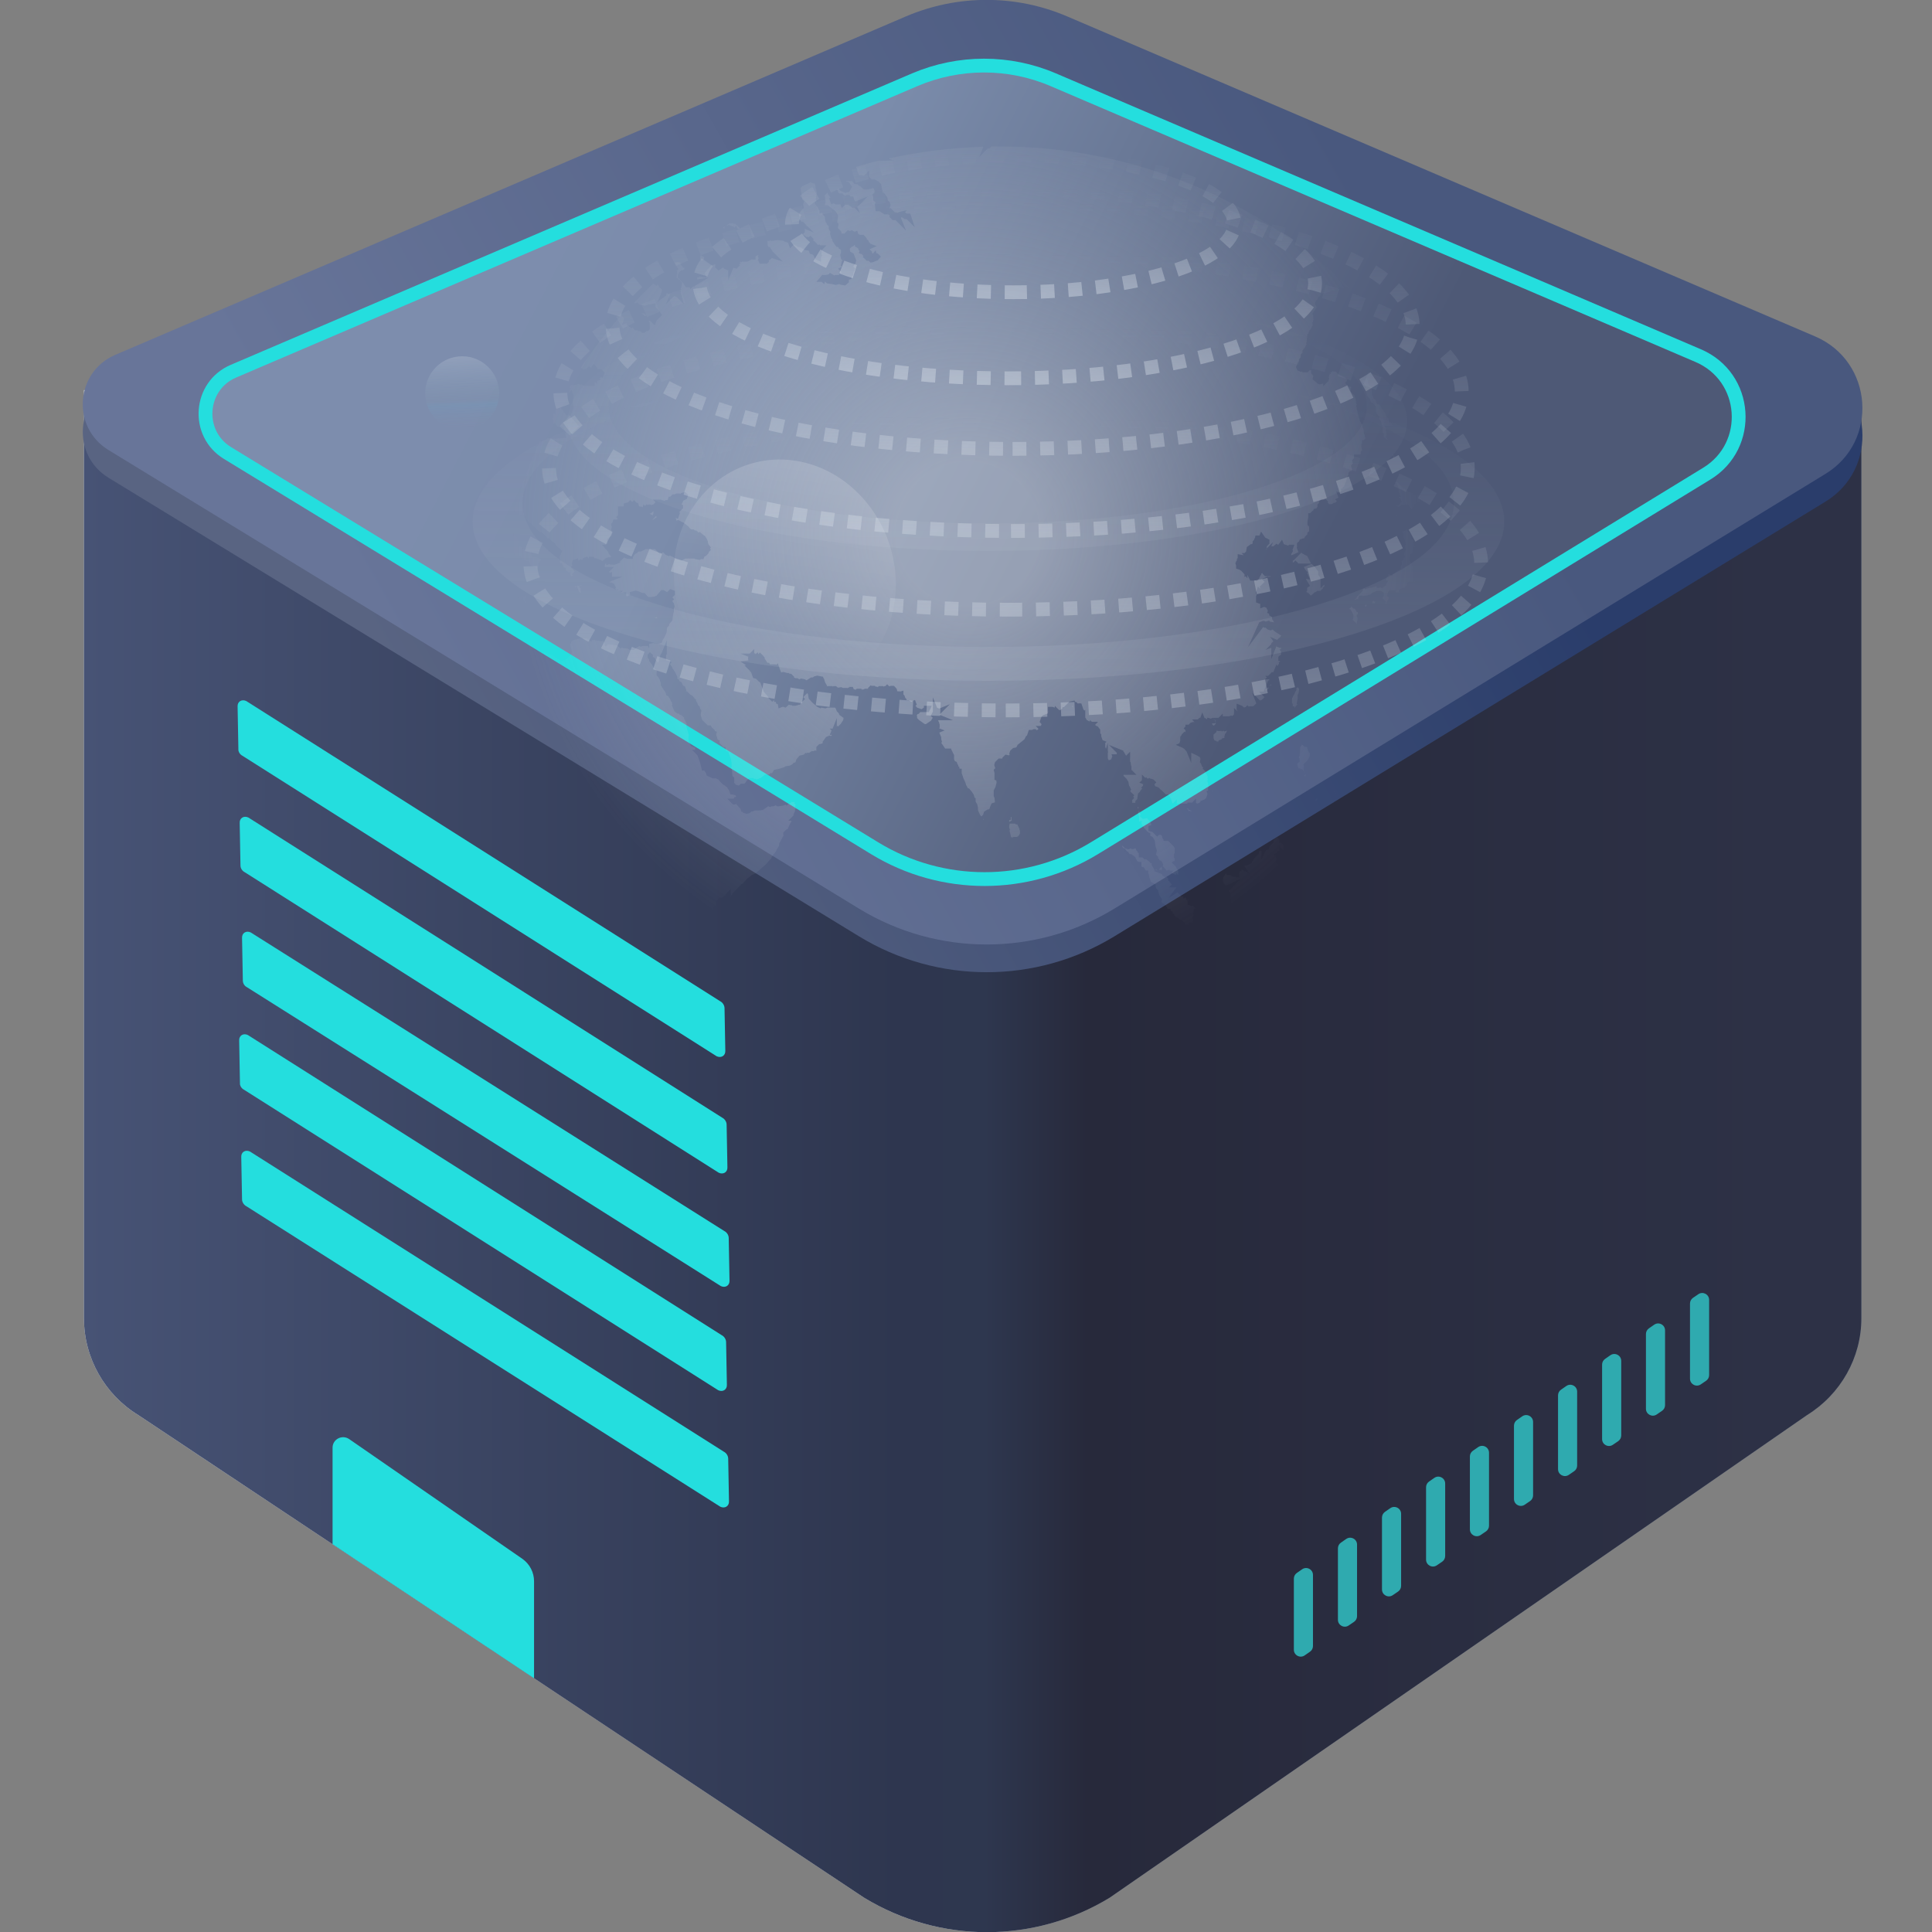 <svg width="140" height="140" viewBox="0 0 140 140" fill="none" xmlns="http://www.w3.org/2000/svg">
<rect x="0" y="0" width="140" height="140" fill="#808080" stroke="none"/>
<g clip-path="url(#clip0)">
<path d="M6.084 28.267V95.53C6.084 98.402 7.588 101.055 10.021 102.542L62.618 137.516C68.093 140.845 74.936 140.845 80.41 137.516L130.946 102.542C133.379 101.038 134.882 98.385 134.882 95.53V28.892L6.084 28.267Z" fill="url(#paint0_linear)"/>
<path d="M6.084 28.892V95.53C6.084 98.402 7.588 101.055 10.021 102.542L62.618 137.516C68.093 140.845 74.936 140.845 80.41 137.516L130.946 102.542C133.379 101.038 134.882 98.385 134.882 95.53V28.892H6.084Z" fill="url(#paint1_linear)"/>
<path d="M132.267 36.358L80.751 67.852C75.074 71.316 67.927 71.316 62.25 67.852L7.862 34.618C5.175 32.979 5.446 28.974 8.352 27.724L65.663 3.191C69.397 1.603 73.604 1.603 77.321 3.191L131.54 26.389C135.747 28.197 136.17 33.992 132.267 36.358Z" fill="url(#paint2_linear)"/>
<path d="M132.264 34.349L80.748 65.844C75.071 69.307 67.924 69.307 62.247 65.844L7.859 32.609C5.172 30.97 5.443 26.966 8.349 25.716L65.66 1.183C69.394 -0.405 73.601 -0.405 77.318 1.183L131.537 24.381C135.744 26.189 136.167 31.984 132.264 34.349Z" fill="url(#paint3_linear)"/>
<path d="M93.758 114.394C93.758 114.23 93.838 114.077 93.972 113.983L94.358 113.715C94.689 113.485 95.143 113.722 95.143 114.126V119.278C95.143 119.441 95.063 119.595 94.929 119.688L94.543 119.956C94.212 120.187 93.758 119.949 93.758 119.546V114.394ZM96.951 117.376C96.951 117.777 97.401 118.015 97.733 117.788L98.119 117.525C98.255 117.432 98.337 117.278 98.337 117.112V111.929C98.337 111.525 97.883 111.288 97.551 111.519L97.166 111.787C97.031 111.88 96.951 112.033 96.951 112.197V117.376ZM100.144 115.179C100.144 115.581 100.595 115.819 100.926 115.592L101.312 115.329C101.448 115.236 101.53 115.081 101.53 114.916V109.699C101.53 109.295 101.076 109.058 100.745 109.288L100.359 109.556C100.225 109.65 100.144 109.803 100.144 109.967V115.179ZM103.338 113.016C103.338 113.418 103.788 113.656 104.12 113.429L104.505 113.166C104.642 113.073 104.723 112.918 104.723 112.753V107.503C104.723 107.099 104.269 106.862 103.938 107.092L103.552 107.36C103.418 107.453 103.338 107.607 103.338 107.77V113.016ZM106.514 110.82C106.514 111.222 106.964 111.459 107.296 111.233L107.682 110.97C107.818 110.876 107.9 110.722 107.9 110.557V105.272C107.9 104.868 107.446 104.631 107.114 104.862L106.729 105.13C106.594 105.223 106.514 105.376 106.514 105.54V110.82ZM109.708 108.623C109.708 109.025 110.158 109.263 110.49 109.036L110.875 108.773C111.011 108.68 111.093 108.525 111.093 108.36V103.042C111.093 102.638 110.639 102.401 110.308 102.631L109.922 102.899C109.788 102.993 109.708 103.146 109.708 103.31V108.623ZM112.901 106.461C112.901 106.863 113.351 107.1 113.683 106.874L114.068 106.61C114.205 106.517 114.286 106.363 114.286 106.198V100.846C114.286 100.442 113.833 100.204 113.501 100.435L113.116 100.703C112.981 100.796 112.901 100.95 112.901 101.113V106.461ZM116.094 104.281C116.094 104.683 116.544 104.921 116.876 104.694L117.262 104.431C117.398 104.338 117.48 104.183 117.48 104.018V98.615C117.48 98.212 117.026 97.974 116.694 98.205L116.309 98.473C116.174 98.566 116.094 98.719 116.094 98.883V104.281ZM119.271 102.085C119.271 102.487 119.721 102.724 120.053 102.498L120.438 102.234C120.575 102.141 120.656 101.987 120.656 101.821V96.402C120.656 95.998 120.202 95.761 119.871 95.991L119.485 96.259C119.351 96.353 119.271 96.506 119.271 96.67V102.085ZM122.682 94.046C122.546 94.139 122.464 94.294 122.464 94.459V99.905C122.464 100.307 122.914 100.545 123.246 100.318L123.632 100.055C123.768 99.962 123.85 99.807 123.85 99.642V94.196C123.85 93.794 123.399 93.556 123.068 93.783L122.682 94.046Z" fill="#2FAAAF"/>
<path d="M17.578 54.772L51.931 76.54C52.255 76.692 52.578 76.502 52.559 76.141L52.502 73.061C52.502 72.852 52.369 72.643 52.179 72.548L17.844 50.799C17.521 50.647 17.198 50.837 17.217 51.198L17.274 54.278C17.255 54.468 17.388 54.677 17.578 54.772Z" fill="url(#paint4_linear)"/>
<path d="M17.749 63.213L52.084 84.981C52.407 85.133 52.73 84.943 52.711 84.582L52.654 81.502C52.654 81.293 52.521 81.084 52.331 80.989L17.996 59.24C17.673 59.087 17.35 59.278 17.369 59.639L17.426 62.719C17.426 62.928 17.559 63.118 17.749 63.213Z" fill="url(#paint5_linear)"/>
<path d="M17.901 71.541L52.235 93.195C52.559 93.347 52.882 93.157 52.863 92.796L52.806 89.716C52.806 89.507 52.673 89.298 52.483 89.203L18.167 67.567C17.844 67.415 17.521 67.606 17.54 67.967L17.597 71.047C17.597 71.256 17.711 71.446 17.901 71.541Z" fill="url(#paint6_linear)"/>
<path d="M17.692 78.973L52.045 100.741C52.369 100.893 52.692 100.703 52.673 100.342L52.616 97.262C52.616 97.053 52.483 96.844 52.293 96.749L17.958 75C17.635 74.848 17.312 75.038 17.331 75.399L17.388 78.479C17.369 78.669 17.502 78.878 17.692 78.973Z" fill="url(#paint7_linear)"/>
<path d="M17.863 87.415L52.198 109.183C52.521 109.336 52.844 109.145 52.825 108.784L52.768 105.704C52.768 105.495 52.635 105.286 52.445 105.191L18.11 83.442C17.787 83.29 17.464 83.48 17.483 83.841L17.54 86.921C17.54 87.111 17.673 87.32 17.863 87.415Z" fill="url(#paint8_linear)"/>
<path d="M38.699 114.581V121.615L24.099 111.9V104.904C24.099 104.296 24.783 103.935 25.296 104.277L37.863 112.965C38.395 113.345 38.699 113.954 38.699 114.581Z" fill="url(#paint9_linear)"/>
<path d="M123.661 34.334L79.308 61.463C74.422 64.448 68.262 64.448 63.376 61.463L38.756 46.425L16.494 32.832C14.174 31.425 14.422 27.965 16.912 26.9L66.285 5.779C69.498 4.41 73.129 4.41 76.323 5.779L111.532 20.836L123.034 25.76C126.684 27.299 127.026 32.3 123.661 34.334Z" fill="url(#paint10_linear)" stroke="#24DEDE" stroke-miterlimit="10"/>
<path opacity="0.4" d="M56.855 71.98V71.752L56.779 71.505L56.855 71.429V71.296L56.798 71.182V70.972L56.665 70.897V70.915L56.589 71.03V71.22L56.418 71.448H56.361V71.467L56.285 71.6L56.342 71.657L56.209 71.79V71.98L55.943 72.246L55.886 72.17L55.752 72.303V72.322L55.695 72.493L55.448 72.608L55.296 72.836H55.068L55.011 72.779L54.973 72.836L54.954 72.817V72.836H54.612L54.498 72.95L54.441 72.874L54.327 72.931H54.251L54.307 73.007L54.098 73.159L54.117 73.178L53.946 73.406L54.079 73.558L53.965 73.615L54.003 73.653V73.805L54.079 74.109V74.128L54.136 74.261V74.338L54.117 74.395L54.136 74.452L54.022 74.775L53.946 74.832L53.889 75.079H53.832L53.756 75.136V75.326L53.623 75.459L53.509 75.497L53.528 75.63L53.395 75.763V76.049L53.585 76.277L53.547 76.353L53.604 76.372V76.657L53.49 76.714V76.999L53.547 77.056V77.075L53.623 77.132L53.68 77.246V77.265L53.794 77.227L53.851 77.341L53.984 77.474H54.194L54.251 77.436L54.327 77.303L54.745 77.265L54.859 77.284L54.916 77.246L54.992 77.17L55.049 77.056L55.106 76.923V76.847L55.182 76.79L55.049 76.657L55.277 76.524V76.277H55.486L55.505 76.239L55.581 75.897L55.638 75.706L55.657 75.63L55.714 75.383L55.867 75.193L56 74.718L56.076 74.604V74.471L56.133 74.261L56.171 74.147L56.285 73.976L56.342 73.71L56.399 73.482L56.437 73.406L56.475 73.349L56.418 73.292V73.026L56.57 72.893V72.836L56.627 72.779L56.494 72.645L56.551 72.588V72.132H56.912L56.969 72.189L56.988 72.17L56.855 71.98ZM48.357 75.022L48.433 75.117V75.098C48.414 75.06 48.376 75.041 48.357 75.022ZM48.433 75.117L48.376 75.231L48.452 75.155L48.433 75.117ZM57.711 58.596L57.596 58.482L57.654 58.311L57.539 58.197L57.615 58.121H57.349L57.273 58.197L57.14 58.254L57.007 58.387L56.931 58.311H56.912L56.779 58.368L56.437 58.425H56.304L56.247 58.368H56.19L56.057 58.425H55.923L55.79 58.482L55.676 58.425L55.638 58.444L55.315 58.672L55.087 58.729L55.03 58.71L55.011 58.729H54.688L54.555 58.805H54.441L54.384 58.862L54.327 58.919L54.098 58.976L53.87 58.9L53.794 58.824H53.718L53.661 58.615L53.338 58.254L53.262 58.292H53.11L52.692 57.874H53.167L53.224 57.76H53.3L53.338 57.722L53.319 57.665L53.281 57.627L53.072 57.569H52.939L52.806 57.227L52.749 57.17L52.692 57.037H52.635L52.502 56.904L52.387 56.847L52.254 56.714L52.064 56.505L52.045 56.486L51.912 56.429L51.855 56.372L51.798 56.429L51.741 56.372L51.684 56.429L51.627 56.372V56.391L51.209 56.201L51.152 56.011L51.114 55.953L51.057 55.897V55.84H50.867L50.733 55.269L50.543 54.737L50.144 54.338H50.372V54.185L50.239 54.128L50.087 54.071L49.935 53.805L49.878 53.482L49.916 53.273L49.878 53.121L49.745 52.703V52.474L49.764 52.455L49.745 52.398L49.688 52.341V52.284L49.631 52.227V52.17L49.574 52.113V51.999L49.536 51.98L49.384 51.828L49.231 51.771L49.212 51.714H49.098L48.87 51.543L48.68 51.106L48.737 51.049L48.699 51.011V50.897L48.623 50.821L48.566 50.668L48.414 50.44L48.281 50.383L48.224 50.174L47.882 49.661V49.471L47.844 49.395L47.806 49.242L47.749 49.185V49.128L47.578 48.938V48.71L47.615 48.653V48.634L47.33 48.33L47.273 48.197L47.045 47.912V47.798L46.931 47.665V47.436L47.159 47.189L47.197 47.227L47.121 46.999L47.007 46.942L46.95 46.809H46.608L46.399 46.866L46.342 46.809H46.323L46.266 46.866L46.133 46.923L45.943 47.094H45.638L45.448 46.98H45.182L45.049 46.923L44.973 46.999L44.745 46.79L44.612 46.752L44.194 46.695L44.06 46.676L43.889 46.866L43.756 46.486L43.699 46.429H43.68L43.604 46.467L43.148 46.41L43.11 46.372H42.882V46.505L42.502 46.277H42.425L42.235 46.239L42.197 46.277L42.045 46.22L41.931 46.296L41.627 46.353L41.475 46.429L41.418 46.486L41.361 46.619L41.323 46.657L41.304 46.809L41.38 46.923L41.437 47.227L41.38 47.436L41.152 47.665L40.923 47.817L40.695 47.893L40.353 47.741L40.125 47.532L39.992 47.455L39.764 47.379L39.384 47.246L39.307 47.227L39.288 47.246H38.965L38.699 47.056L38.509 46.638V46.505L38.471 46.448L38.205 46.41L38.015 46.296H37.749L37.615 46.258L37.273 46.296L36.893 46.239L36.76 46.106L36.703 46.087H36.646L36.456 45.934L36.418 45.897L36.342 45.972L36.152 45.801L36.114 45.82L35.828 45.63L35.771 45.573C35.733 46.163 35.733 46.771 35.733 47.36C35.733 58.387 40.619 68.292 48.338 75.022L48.357 74.984L48.3 74.832L48.357 74.756L48.319 74.718V74.414H48.566L48.604 74.433L48.623 74.414H48.699L48.68 74.357L49.136 74.071H49.194L49.231 74.033V73.805L49.46 73.672L49.498 73.596L49.536 73.558L49.707 72.988L49.745 73.102V72.969L49.992 73.216L50.106 73.159L50.144 73.14V72.95L50.429 73.064L50.638 72.95L50.676 72.874H50.809L51.038 72.76V72.57H51.266L51.285 72.55V72.493L51.323 72.436L51.152 72.246L51.323 72.075L51.304 72.056L51.437 71.923L51.418 71.809L51.399 71.752H51.361L51.228 71.619V71.429L51.038 71.258H51.361L51.38 71.144L51.323 70.934L51.38 70.877L51.342 70.84V70.554L51.361 70.535V70.516L51.304 70.231L51.323 70.212V70.022L51.38 69.965L51.323 69.908L51.456 69.775V69.718L51.418 69.68L51.285 69.623L51 69.338L51.057 69.186L51.038 69.147L50.923 69.033L50.98 68.9L50.943 68.824L50.619 68.501H51.057L51 68.387L51.057 68.33L50.98 68.254V67.95L51.038 67.76L51.114 67.684L51.076 67.513L51 67.455V67.208L51.133 66.98L51.266 66.581L50.98 66.296H51.456L51.475 66.277L51.608 66.03L51.684 65.897V65.763L51.874 65.573V65.345L51.988 65.231V65.174L52.121 65.041H52.14L52.273 65.06L52.33 65.041L52.463 64.908H52.502L52.939 64.414V64.984L53.015 64.87L53.072 64.737L53.224 64.585L53.281 64.547L53.319 64.49L53.376 64.433L53.699 64.09L53.813 64.033L54.156 63.653L54.346 63.52L54.498 63.387L54.688 63.33L54.916 63.14L55.486 62.645L55.771 62.322L55.886 62.208L55.923 62.094L56.266 61.638V61.581L56.456 61.277V61.144L56.779 60.535L56.76 60.478V60.326L56.988 60.098H57.045L57.083 60.06L57.197 59.794L57.349 59.528V59.471H57.121L57.539 59.052H57.482L57.615 58.767V58.596H57.711ZM86.209 66.98V67.018V66.98ZM86.627 65.84L86.551 65.763L86.494 65.687L86.437 65.63L86.361 65.668L86.057 65.554V65.345L86 65.269L86.133 65.231L85.924 65.174L85.942 65.117L85.924 65.06V65.041L85.752 65.098V64.965H85.619L85.353 64.699V64.661L84.669 65.079L85.258 64.299H84.707L84.954 64.052L84.897 64.071L84.65 63.786V63.653L84.517 63.52L84.441 63.577L84.213 63.425V63.349L83.585 63.102H83.699L83.452 62.684V62.55H83.376L83.262 62.417L83.053 62.265H82.92L82.787 62.132H82.52V61.809L82.444 61.79L82.406 61.657H82.368L82.292 61.486H82.235L82.026 61.543L81.969 61.486H81.931L81.76 61.543L81.551 61.486L81.323 61.277H81.304V61.296L81.38 61.448L81.494 61.486L81.684 61.714H81.741L81.874 61.923L81.931 61.866L82.254 62.094L82.406 62.398L82.52 62.455H82.711V62.76L82.73 62.779L82.749 62.836H82.882L83.015 63.064L83.053 63.083H83.205V63.311L83.243 63.33L83.281 63.539V63.577L83.395 63.881V63.919L83.471 63.938L83.737 64.09V64.261L83.794 64.395L83.927 64.528L83.984 64.813L84.213 65.174L84.156 65.345L84.194 65.402L84.327 65.478L84.555 65.725L84.593 65.84L84.821 65.877V65.992L84.973 66.068V66.182L85.03 66.201L85.182 66.429L85.486 66.581V66.657H85.619L85.942 66.98H86.133L86.171 66.828L86.418 66.885L86.475 66.657L86.418 66.486L86.494 66.296L86.456 66.258L86.513 65.859L86.627 65.84ZM94.174 66.486L94.117 66.543V66.676L94.041 66.79V66.904L94.06 66.885H94.136V66.657L94.213 66.581L94.231 66.505V66.467H94.174V66.486ZM95.315 66.41V66.353L95.258 66.334L95.182 66.049H95.068L95.201 65.859L95.144 65.649L95.011 65.516L94.954 65.402L94.821 65.288V65.155L94.612 65.098L94.498 65.06L94.308 64.889L94.174 64.68V64.661L94.156 64.68L94.098 64.794L94.041 64.813L94.098 64.946L94.022 65.079L94.041 65.269L94.003 65.326V65.459L93.946 65.516V65.668L93.756 65.744V65.897H93.737V65.915H94.06V66.182L94.174 66.41L94.308 66.106L94.269 66.049L94.213 65.915V65.706L94.365 65.592L94.422 65.516L94.726 65.402L94.878 65.554L94.992 65.725V65.992L94.935 66.049L94.992 66.106L95.22 66.22H95.201V66.486L95.258 66.429L95.372 66.41V66.391H95.315V66.41ZM92.635 61.657H92.692V61.334L93.015 61.6V61.296L92.882 61.106L92.844 61.087H92.692V60.84L92.558 60.649L92.501 60.706H92.444L92.425 60.782H92.349L92.292 60.916V61.049L91.988 61.353L91.931 61.562L91.817 61.581L91.798 61.6L91.741 61.619L91.399 62.265V61.638L91.247 61.676L91.228 61.714V61.847L90.981 62.094L90.847 62.246L90.829 62.303L90.695 62.532L90.486 62.665L90.163 62.741L90.543 63.311L89.954 63.007V63.14L89.84 63.083V63.216L89.783 63.368V63.596L89.327 63.52L89.136 63.406H88.908L88.832 63.273L88.699 63.501L88.642 63.558V63.672L88.623 63.786V63.9L88.699 64.033L88.832 64.166H88.87L89.973 63.634L89.041 64.547H89.022L89.136 64.68L89.194 64.794V65.041L89.136 65.098L89.194 65.136V65.478L89.327 65.364L89.384 65.535H89.46L89.517 65.592H89.536L89.669 65.516L89.707 65.535L89.878 65.269L90.03 65.611V65.801L90.144 65.744L90.201 65.801L90.315 65.763L90.353 65.63H90.657L90.714 65.687L90.847 65.668L90.904 65.554L91.095 65.801L91.228 65.744L91.266 65.859H91.323L91.475 66.087L91.418 66.125L91.532 66.087H91.646L91.76 66.03L91.836 65.877V65.497L91.323 65.725L91.893 65.155L91.665 64.927H92.102L92.159 64.87L91.703 64.566H92.349L92.33 64.49L92.482 64.357V64.166L92.54 64.109V63.824L92.597 63.805L92.73 63.596L92.653 63.197L92.425 63.083L92.749 62.855L92.615 62.722L92.597 62.608L92.387 62.474L92.52 62.284L92.406 62.056L92.444 62.018L92.197 61.942L92.54 61.79V61.657H92.635ZM97.692 66.011L97.711 66.03V66.011H97.692ZM97.768 65.992H97.711V66.011H97.806L97.768 65.992ZM95.353 64.813H95.277L95.144 64.851L95.068 64.794L95.03 64.832L94.973 64.965L95.068 64.946L95.125 64.889L95.353 64.832L95.429 64.775L95.448 64.756L95.353 64.813ZM94.897 63.748L94.84 63.634L94.707 63.767L94.745 63.786L94.802 63.805L94.935 63.767L94.897 63.748ZM82.501 59.509V59.528L82.52 59.509H82.501ZM85.239 63.501L85.277 63.463V63.425L85.239 63.501ZM85.277 63.368V63.425L85.296 63.387L85.277 63.368ZM85.391 63.121L85.334 63.064V63.007L85.277 62.95L85.22 62.817L84.897 62.493L85.125 62.36V62.208L85.068 62.151V61.885L85.125 61.828V61.524H85.144L85.125 61.467L85.049 61.334L84.669 60.953L84.65 60.934H84.308V60.821L84.251 60.782L84.194 60.573L84.136 60.497H83.984L83.851 60.63L83.509 60.288L83.224 60.212V59.851L83.452 59.775L83.395 59.718V59.585H83.338L83.281 59.471L83.148 59.338V59.281L82.806 59.338L82.597 59.147L82.654 59.014L82.578 58.9V58.843L82.54 58.729L82.463 58.957L82.54 59.033L82.482 59.09H82.54V59.547L82.73 59.471V59.718L82.787 59.775V59.851L82.863 59.889L82.901 60.022H82.939L83.129 60.25L83.205 60.288L83.243 60.345H83.357V60.573L83.49 60.63L83.547 60.687L83.68 60.916L83.737 61.353L83.775 61.467L83.832 61.619L83.775 61.904L83.756 61.923L83.946 62.113L83.889 62.17L83.965 62.227L84.041 62.341L84.174 62.398L84.308 62.684L84.251 62.741L84.536 63.083L84.726 63.026L84.783 63.083H85.087L84.897 63.216L85.011 63.33L85.163 63.368L85.22 63.406V63.254L85.372 63.406V63.292L85.391 63.121ZM84.174 62.798L84.06 62.912H84.041L84.003 63.045L84.213 63.026L84.174 62.798ZM83.775 62.988L83.718 63.064H83.851L83.775 62.988ZM96.551 60.478V60.516L96.589 60.63H96.722L96.836 60.706L96.855 60.687L96.551 60.478ZM73.87 60.136L73.889 60.06H73.87L73.737 59.775L73.718 59.737H73.585V59.68H73.167L73.129 59.851V59.965L73.186 60.136L73.148 60.193L73.205 60.383L73.262 60.668L73.376 60.687L73.433 60.649H73.68L73.756 60.611L73.832 60.535L73.908 60.402V60.174L73.87 60.136ZM97.311 59.642L97.235 59.376L97.292 59.242L97.216 59.166V59.547L97.064 59.414L96.931 59.585L96.874 59.528V59.604L96.551 59.756V59.775L96.399 59.832L96.608 60.041L96.95 60.687L97.007 60.63L96.893 60.573L96.95 60.345L97.102 60.022L97.368 59.965V59.642H97.311ZM95.942 59.585L95.962 59.642L96 59.585H95.942ZM73.3 59.433V59.205H73.243V59.414H73.129V59.566L73.357 59.433H73.3ZM40.505 40.706V40.744V40.725V40.706ZM45.296 40.421L45.353 40.44L45.296 40.421ZM49.212 20.193L49.136 20.174V20.231L49.307 20.288L49.212 20.193ZM49.593 19.471L49.574 19.414L49.517 19.376L49.307 19.166V19.052L49.288 19.033L49.079 18.995L48.927 19.033H48.908V19.052L49.041 19.28V19.357L49.175 19.49L49.041 19.623L49.098 19.832L49.041 19.889V20.098L49.022 20.136L49.117 20.174V19.908L49.175 19.851L49.136 19.813L49.365 19.585H49.498L49.555 19.528H49.593V19.471ZM71.209 59.3L71.228 59.319L71.209 59.3ZM71.304 59.376L71.228 59.319L71.266 59.357L71.209 59.395L71.304 59.376ZM87.863 57.322L87.882 57.341L87.901 57.303L87.863 57.322ZM98.813 31.904L98.946 31.771V31.733L98.889 31.619V31.486H98.851L98.794 31.049L98.737 30.992V30.782L98.623 30.668L98.509 30.421L98.547 30.383L98.509 30.364L98.376 29.908V29.794L98.338 29.718L98.281 29.395L98.319 29.357L98.243 29.128L98.281 29.071L98.205 28.995L98.262 28.938L98.205 28.881L98.224 28.862L98.205 28.843L98.148 28.634L98.091 28.596L97.882 28.387V28.121L97.92 28.083L97.882 28.026H97.749L97.463 27.741L97.597 27.608V27.55L97.615 27.494L97.597 27.474H97.54L97.483 27.36H97.425L97.368 27.303L97.121 27.189L97.083 27.151L96.95 27.094L96.836 26.98L96.798 26.923H96.627L96.589 26.885L96.551 26.923H96.475L96.551 26.98H96.418V27.113L96.361 27.094L96.304 27.227L96.323 27.265L96.266 27.341L96.323 27.398L96.266 27.608L95.885 27.988V27.798L95.6 27.855L95.543 27.798L95.524 27.836L95.106 27.474L95.163 27.265L95.144 27.208L95.011 27.056V26.809L94.897 26.847L94.764 26.98H94.403L94.327 26.904L94.269 26.942L94.022 26.847L93.908 26.6L94.041 26.277L94.117 26.163V26.03L94.251 25.896V25.687L94.384 25.573V25.402L94.441 25.345V25.307L94.574 25.155L94.631 25.022L94.688 24.965L94.631 24.851L94.688 24.794V24.661L94.745 24.204H94.802L94.84 24.052L94.878 24.033L94.859 23.995L95.03 23.767L95.087 23.634L95.144 23.577L95.087 23.387L95.144 23.33V23.216L95.201 23.159L95.163 23.083V22.874L95.106 22.722L95.277 22.455L95.391 22.322L95.41 22.246L95.277 22.018L95.353 21.79L95.467 21.676L95.524 21.543L95.695 21.41L95.752 21.239H96.038L96.057 21.277L96.19 21.163H96.323L96.456 21.049H96.684L96.798 20.934H96.988L97.045 20.782L97.292 20.896L97.54 20.782L97.749 20.84H97.768C91.171 14.509 82.235 10.611 72.387 10.611C72.197 10.611 72.026 10.611 71.836 10.611L71.684 10.763H71.57L70.962 11.372L71.266 10.63C68.908 10.706 66.608 10.992 64.384 11.486L64.783 11.638H63.699C63.129 11.771 62.578 11.923 62.026 12.094L62.121 12.284V12.417H62.159L62.216 12.646L62.273 12.684H62.33L62.615 12.722L62.977 12.36V12.76L63.034 12.874L63.11 12.931L63.167 13.007H63.395L63.585 13.121H63.623L63.851 13.349L63.908 13.691L63.965 13.843L63.927 13.919L63.946 13.938L64.079 13.995L64.308 14.319L64.327 14.509L64.46 14.623L64.536 14.851L64.46 15.079L64.479 15.098L64.517 15.117V15.06L64.821 15.364L64.859 15.402L64.897 15.364L65.03 15.421L65.144 15.364L65.714 15.231L65.581 15.383L65.657 15.44L65.733 15.478H65.962L66.285 16.467L65.695 15.877H65.562L65.334 15.725L65.296 15.782V15.82L65.657 16.714L64.897 15.954H64.688L64.46 15.725V15.573L64.327 15.535H64.098L63.737 15.307H63.452L63.395 14.794L63.452 14.661L63.281 14.528V14.3L63.205 14.09L63.376 13.957V13.824L63.319 13.691V13.672L63.262 13.615L63.148 13.672L62.806 13.729H62.578L62.349 13.501L62.216 13.444L62.178 13.368L61.931 13.33L61.779 13.178L61.722 13.121H61.323L61.304 13.14L61.513 13.197L61.741 13.539L61.532 13.9L61.266 13.976L60.943 13.843L60.886 13.805L60.771 13.672H60.733L60.676 13.729L60.638 13.767H60.695L60.752 13.957L60.828 14.014H61.038L61.171 14.147L61.304 14.166L61.342 14.128H61.57L61.627 14.242H61.836L61.893 14.471L61.931 14.509L61.95 14.566L62.007 14.585L62.882 14.242L62.121 15.003L62.33 15.459L61.912 15.041L61.779 15.06L61.456 14.832H61.247L61 15.079L60.886 14.794L60.828 14.813H60.543L60.429 14.737L60.239 14.794L60.068 14.357L60.182 14.319L60.125 14.261V14.223L60.011 14.109L59.954 13.957L59.764 14.166L59.745 14.185L59.783 14.223L59.821 14.642L59.764 14.87H59.992L60.296 15.117L60.315 15.174H60.391L60.581 15.345L60.733 15.63L60.676 16.03L60.657 16.087L60.771 16.239L60.714 16.505L60.733 16.543L60.943 16.752L61 16.942L61.057 16.904L61.19 16.942L61.209 16.904L61.437 16.676L61.589 16.733L61.722 16.676L61.912 16.79L62.121 16.733L62.197 16.961L62.33 17.018H62.578L62.806 17.265V17.341L62.92 17.417L62.977 17.55L63.034 17.608L63.072 17.665L63.528 17.836L63.015 18.064L63.072 18.121L63.205 18.254L63.167 18.33H63.224L63.243 18.387L63.452 18.14L63.528 18.368L63.585 18.349L63.832 18.596L63.604 18.862L63.452 18.919L63.319 18.976L63.091 19.033L62.939 18.9H62.806L62.52 18.615L62.578 18.558L62.502 18.482L62.463 18.425L62.235 18.349L62.292 18.159H62.235L62.178 17.988L61.95 17.855V17.722L61.836 17.836L61.703 17.893L61.627 17.969L61.57 18.026L61.608 18.216L61.627 18.254L61.855 18.368L62.045 18.881L61.988 19.09L61.855 19.262L61.836 19.319L61.969 19.471L61.836 19.794V19.927L61.703 20.06V20.212L61.513 20.269V20.459L61.247 20.687L60.904 20.63L60.867 20.592H60.79L60.562 20.649L60.334 20.592L59.916 20.535L59.783 20.402L59.726 20.592L59.536 20.421H59.156L59.574 19.927H59.802L60.03 19.889L60.144 19.775L60.467 19.965L60.505 19.927H60.809V19.756L60.962 19.813V19.699L60.733 19.471L60.981 19.357V19.299L60.923 19.242L60.981 19.033V18.957L61.057 18.881L60.943 18.767L60.886 18.463L60.943 18.311V18.102L60.923 18.083L60.79 18.026L60.752 17.912L60.6 17.874L60.334 17.494L60.296 17.322L60.22 17.246L60.239 17.189H60.22L60.144 16.942L60.182 16.809L60.049 16.581V16.391L59.916 16.258L59.897 16.163L59.821 16.087L59.764 15.725L59.745 15.668L59.612 15.535L59.593 15.421L59.384 15.478V15.25L59.327 15.212L59.27 15.041L59.156 14.927L59.041 14.68L59.156 14.566V14.547L59.098 14.395L59.156 14.338L59.136 14.28L59.194 13.976L59.156 13.843V13.71L59.098 13.653V13.501L59.041 13.311H59.022L58.756 13.216L58.718 13.197L58.661 13.254C58.49 13.33 58.319 13.406 58.148 13.482L58.015 13.615L57.996 13.672L58.034 13.71V13.862L58.072 13.976L58.129 14.395V14.452L58.262 14.585L58.205 14.794V14.851L58.262 15.06L58.034 15.288L57.882 15.554L57.958 15.782L57.901 15.839L58.015 15.954L58.072 16.068H58.186L58.965 16.847L58.319 16.581V16.828L58.186 16.961L58.224 17.037L58.357 17.094V17.132L58.414 17.17H58.566L58.604 17.208L58.718 17.075L58.946 17.303V17.474H59.022L59.288 17.76L59.346 17.722H59.384L59.441 17.779H59.897L59.536 18.14V18.406L59.517 18.425L59.574 18.539L59.498 18.615V18.976L59.079 18.786L58.946 18.501L58.889 18.444L58.68 18.387L58.623 18.197L58.585 18.159L58.319 18.121L58.015 17.931L57.768 17.874L57.73 17.798H57.673L57.52 17.722L57.254 17.988L57.102 17.588L56.874 17.512L56.741 17.436L56.323 17.398L55.904 17.455L55.828 17.417L55.714 17.474L55.657 17.436L55.6 17.474L55.619 17.512V17.779L55.657 17.817L55.676 17.893H55.771L55.98 18.197V18.235L56.019 18.254L56.722 18.957L55.904 18.691L55.886 18.767L55.752 18.824L55.809 18.881L55.733 18.843H55.714V18.976L55.581 19.109H55.049L54.916 18.824L54.973 18.71L54.916 18.558L54.973 18.501L54.916 18.482L54.897 18.501L54.783 18.558L54.745 18.596V18.805H54.403V18.843L54.156 18.957H53.832L53.794 18.938L53.718 19.014L53.661 18.957L53.604 19.014L53.68 19.052L53.566 19.166L53.623 19.224L53.376 19.471L53.148 19.395L52.768 20.307V19.547L52.73 19.585L52.444 19.452L52.406 19.376L52.064 19.604L51.798 19.338L51.836 19.299V19.148L51.608 19.204L51.57 19.186L51.361 19.452L51.304 19.49L51.076 19.775H51.057L51.19 20.117L50.676 20.06L50.657 20.079L50.524 20.098V20.25L51.342 20.117L50.41 20.687L50.334 20.763H50.22L50.03 20.953L49.973 20.82H49.707L49.46 20.459L49.307 20.326H49.27L49.441 20.497L49.384 20.554L49.441 20.611L49.384 20.668L49.403 20.687L49.346 20.896V21.182L49.327 21.201L49.346 21.239L49.555 22.037L49.022 21.505L48.851 21.448L48.262 22.037L48.566 21.296L48.433 21.334L48.319 21.22L48.262 21.429L47.654 21.866L47.92 21.22L47.958 21.106V20.973L47.768 20.801L47.711 20.687L47.654 20.63L47.615 20.592V20.725L47.33 20.554C46.855 21.011 46.399 21.467 45.943 21.942H45.98L46.038 21.98L46.19 21.923L46.342 22.075L46.475 22.113L46.741 22.151L46.893 22.113L46.95 22.056H47.14L47.216 22.018L47.502 21.961V22.208L47.52 22.265L47.749 22.494L47.977 22.836L47.711 23.102L47.578 23.235L47.444 23.577L47.14 23.273L47.026 23.216V23.33L47.083 23.368V23.862L46.95 23.995H46.836L46.722 24.109H46.513L46.399 23.995H46.266L46.209 23.938H46.019L45.886 23.805V23.748L45.847 23.729L45.79 23.786L45.41 23.558V23.425L45.068 23.539L45.22 23.121L45.182 23.064V23.007L45.068 22.893V22.798C44.003 23.995 43.015 25.269 42.102 26.6L42.121 26.638L42.273 26.79L42.425 26.733L42.463 26.752L42.692 26.524L42.825 26.657L42.901 26.581H42.863C42.882 26.543 42.901 26.524 42.901 26.524L43.034 26.372L43.262 26.638V26.695H43.281L43.319 26.752H43.566L43.813 26.999L43.68 27.379L43.528 27.322L43.509 27.36L43.433 27.436L43.547 27.494L43.281 27.608V27.836L43.129 27.684L43.091 27.76V27.969H42.33L42.14 27.855H41.969L41.912 27.817L41.76 27.874L41.741 27.855L41.513 27.931L41.456 27.874L41.323 27.931L41.266 28.121H41.342L41.209 28.463L41.418 28.254L41.57 28.672L41.513 28.995V29.224L41.57 29.49L41.513 29.718L41.361 30.098H41.057L40.867 29.889L40.809 29.756L40.6 29.528L40.524 29.566L40.467 29.623H40.334H40.315L40.277 29.642V30.098L40.144 29.965L40.087 30.022V30.269L40.011 30.307L40.03 30.364L40.087 30.421V30.668L40.106 30.706L40.22 30.668L40.41 30.916L40.448 30.934L40.695 30.878L40.828 31.011L40.886 31.125L41.019 31.258L40.962 31.41L41.038 31.733L40.258 31.79L39.688 31.752L39.46 31.904L39.194 31.98L39.136 31.923C38.376 33.577 37.749 35.288 37.235 37.056L37.615 37.208V37.436L37.73 37.322H38.034L38.091 37.532L38.224 37.665L38.281 37.798L38.357 37.874L38.414 37.931H38.471L39.079 38.539H39.136L39.288 38.596L39.707 39.014L39.764 38.957L39.992 39.224L40.011 39.242L40.144 39.3L40.391 39.604L40.429 39.661L40.486 39.699L40.733 39.927L40.619 40.193L40.581 40.231L40.543 40.383L40.6 40.592L40.543 40.706L40.6 40.821H40.714L40.847 41.106L41 41.163V41.315L41.133 41.391L41.19 41.467H41.323V41.619L41.399 41.752L41.456 41.733L41.475 41.714L41.494 41.733L41.551 41.695L41.418 41.638L41.646 41.41L41.361 41.106L41.475 40.992L41.437 40.84L41.513 40.592L41.874 40.459L41.931 40.649L42.064 40.516L42.197 40.573L42.235 40.459L42.539 40.326L42.673 40.459V40.345H43.015L43.072 40.459H43.186L43.433 40.535L43.452 40.592L43.509 40.535L43.642 40.668L43.946 40.402L43.927 40.44L44.098 40.383H44.231L44.288 40.326L44.117 40.136L44.06 39.965L43.984 39.889L43.623 39.471H43.889L44.003 39.395L44.041 39.376L43.984 39.071L44.251 38.843H44.307L44.327 38.767V38.501L44.27 38.368L44.327 38.235V38.178L44.27 37.969L44.384 37.855L44.441 37.645H44.707L44.745 37.627L44.764 37.589L44.65 37.474L44.783 37.341V36.695H45.182L45.201 36.676V36.486L45.448 36.41H45.505L45.676 36.239L45.809 36.372L45.943 36.239L46.152 36.448H46.171L46.228 36.429L46.304 36.676L46.38 36.714L46.361 36.733L46.437 36.695L46.57 36.752L46.627 36.543L46.741 36.657L46.855 36.543L46.969 36.6L47.026 36.543L47.235 36.6L47.254 36.581L47.368 36.543L47.482 36.41L47.502 36.391L47.311 36.201H47.92L47.958 36.258L48.015 36.239L48.148 36.296L48.224 36.239H48.357L48.395 36.201L48.452 35.992H48.585L48.604 35.953L48.737 35.821H48.889L49.003 35.763H49.27L49.307 35.782L49.365 35.725L49.65 35.649L49.878 35.877L49.764 36.163L49.517 36.277L49.384 36.562L49.498 36.6V36.828L49.212 37.113L49.27 37.17L49.136 37.589L48.965 37.532L48.946 37.55L49.003 37.608V37.722L49.156 37.684L49.403 37.817L49.536 37.874L49.916 38.178L49.954 38.254L50.011 38.292L50.068 38.349L50.125 38.368H50.277L50.334 38.425L50.391 38.444H50.467L50.6 38.577L50.638 38.596L50.695 38.539L51.019 38.805L51.076 38.824L51.228 39.071L51.285 39.205L51.323 39.414L51.513 39.68L51.456 39.737L51.513 39.851L51.38 39.984L51.323 40.117L51.171 40.269L51.038 40.345L50.98 40.516H50.79L50.733 40.573L50.372 40.516L50.334 40.478H49.897L49.878 40.459L49.84 40.478H49.669L49.403 40.611L49.117 40.554L49.098 40.535L49.079 40.554L48.775 40.364L48.642 40.307L48.528 40.25L48.471 40.307L48.224 40.193L48.072 40.041L48.053 40.003L47.92 40.136L47.863 40.079L47.806 40.136L47.463 39.794H47.197L47.14 39.756L47.083 39.794H46.779L46.722 39.832L46.437 39.965H46.304L46.228 39.984L46.19 40.06L46.057 40.117L45.943 40.231L45.886 40.345L45.867 40.364V40.497H45.467L45.22 40.402L44.935 40.687H44.878L44.954 40.763L44.555 40.916H44.231L44.175 40.877L43.946 40.953L43.889 40.801L43.813 41.011L43.832 41.03V41.068L43.87 41.106L43.908 41.087H44.479L44.136 41.429L44.175 41.505L44.346 41.448V41.79H45.106L44.194 42.151L44.175 42.208L44.194 42.227L44.251 42.189L44.498 42.303L44.631 42.589L44.574 42.645L44.688 42.76L44.764 42.684V42.817H45.125L45.011 42.931H45.372V43.178L45.448 43.216H45.467L45.524 43.159H45.581L45.638 43.102L45.676 43.121L45.619 42.912L46.057 42.798L46.285 42.855L46.551 42.969H46.703L46.931 43.216L46.988 43.273L47.406 43.235L47.539 43.178H47.578L47.596 43.14L47.92 42.76H48.091L48.319 42.893L48.338 42.912L48.566 42.684L48.908 42.817V43.102L48.718 43.292L48.851 43.425L48.718 43.558L48.832 43.729L48.889 43.957L48.832 44.09V44.319L48.775 44.547L48.718 44.965L48.49 45.231V45.326L48.338 45.478L48.3 45.84L48.148 46.182L48.015 46.391L47.958 46.581L47.711 46.657L47.33 46.6L47.045 46.657V47.17L47.102 47.227V47.265L47.311 47.455V47.608L47.444 47.665L47.502 47.817L47.692 48.026L47.749 47.893V47.76L47.882 47.398L47.939 47.341L48.319 46.391V47.379L48.262 47.493V47.836L48.68 47.988L48.547 48.121L48.699 48.33L48.737 48.444L48.794 48.501L48.851 48.615H48.87L49.079 49.033V49.185L49.194 49.242L49.251 49.376L49.384 49.433L49.498 49.68L49.631 49.737L49.745 50.06L49.688 50.117L49.707 50.136L49.764 50.079L49.992 50.307L50.201 50.44L50.334 50.611L50.353 50.649H50.41L50.467 50.858L50.524 50.916L50.581 51.087L50.695 51.201L50.752 51.391L50.828 51.467L50.771 51.79V51.809L50.828 51.999L50.867 52.151L51.266 52.55L51.323 52.569H51.513L51.57 52.703L51.798 52.912V52.969L51.95 53.026L51.893 53.216L52.007 53.596L52.14 53.653V53.843L52.425 54.128H52.559L52.615 54.414L52.768 54.452L52.901 54.832L52.958 54.965L53.015 55.288V55.611H52.958V55.63L53.034 55.744L53.072 56.22L53.205 56.353V56.695L53.186 56.714L53.3 56.828L53.319 56.885L53.338 56.866L53.528 56.923H53.547L53.68 56.79H53.946L54.06 56.657L54.079 56.6L54.307 56.372H54.574L54.631 56.429H54.764L54.821 56.486L55.011 56.41L55.144 56.372V56.353L55.448 56.125H55.733L55.867 55.992L55.923 56.049L55.943 56.03L56.076 55.801L56.285 55.744H56.342L56.836 55.592L56.893 55.535L57.235 55.478L57.387 55.402L57.52 55.269L57.635 55.25L57.711 55.022L57.939 54.756L58.186 54.699L58.243 54.68L58.376 54.547L58.433 54.604L58.452 54.547H58.642L58.813 54.433H58.946L59.079 54.376L59.136 54.414L59.156 54.395V54.128L59.365 53.919H59.441L59.612 53.862V53.748L59.859 53.406L60.125 53.292L60.163 53.33L60.277 53.311L60.258 53.254H60.125L60.258 52.931L60.125 52.798H60.334L60.638 52.037V52.645L60.695 52.589L60.752 52.645L60.79 52.589L60.923 52.455L61.095 52.189L61.114 52.132V52.075L61.133 52.018L61.095 51.999L60.828 51.809L60.771 51.676L60.638 51.543L60.581 51.391L60.524 51.277H59.954L59.821 51.334L59.536 51.277H59.517L59.46 51.334L59.212 51.22L58.889 50.934L58.832 50.877L58.604 50.63L58.547 50.288L58.49 50.231L58.205 50.516L58.338 50.649L57.996 50.992V51.068H57.863L57.844 51.087L57.635 51.144H57.406L57.349 51.087L57.292 51.106L57.159 51.068L56.931 51.277L56.76 51.22H56.703L56.418 51.334L56.361 51.03L56.342 51.011H56.266L56.209 50.858H56.095V50.725L55.962 50.858L55.695 50.592L55.638 50.459L55.353 50.136L55.106 49.49L55.049 49.414H55.011L54.783 49.185L54.574 49.128L54.441 48.748L54.403 48.691L54.346 48.634V48.615L53.946 48.216H54.079L53.661 47.931L54.231 47.855L54.212 47.779V47.645L54.231 47.589L53.661 47.36H54.327L54.65 47.037V47.341H54.707L54.764 47.398L54.897 47.265L54.954 47.398L55.068 47.284L55.258 47.474L55.41 47.645V47.722L55.562 47.95L55.6 48.026H55.733L55.79 48.14H56.209L56.247 48.178L56.361 48.064L56.494 48.444L56.608 48.729L56.76 48.691L56.988 48.748L57.007 48.767H57.159L57.216 48.824H57.33L57.559 49.052L57.52 49.09L57.654 49.147H57.787L57.92 49.224L58.053 49.166L58.319 49.224L58.452 49.3L58.528 49.242L58.775 49.09H58.889L59.003 49.014L59.212 48.957L59.593 49.033H59.65V49.09L59.726 49.224L59.783 49.433L59.916 49.661V49.718H60.315L60.353 49.756L60.391 49.718H60.581L60.714 49.832L60.962 49.794L61.095 49.851H61.38L61.418 49.87L61.475 49.813L61.551 49.851L61.513 49.775H61.798L61.855 49.927L61.893 49.946L62.007 49.984L62.026 49.965L62.083 49.908H62.425V49.965H62.559L62.673 49.908H62.901V49.851L63.091 49.661L63.148 49.699H63.395L63.452 49.756H63.566L63.604 49.794L63.68 49.718H63.984L64.041 49.756L64.098 49.718H64.156L64.288 49.585L64.422 49.718L64.46 49.737L64.536 49.699H64.783L64.973 49.908L65.03 50.098H65.22V50.117L65.467 50.041V50.326L65.543 50.402L65.6 50.573L65.657 50.63L65.676 50.649V50.668L65.714 50.744H65.847L66.038 50.858L66.152 50.782L66.304 50.725L66.437 51.068L66.38 51.106L66.342 51.144L66.456 51.277L66.779 51.391L66.95 51.277V51.144H67.52L67.311 51.6H66.684L66.57 51.733H66.513L66.437 51.809V51.885H66.456V52.037L66.589 52.17L66.988 52.455L67.064 52.474L67.121 52.455L67.406 52.265L67.482 52.208V52.189L67.578 52.037V51.999L67.444 51.866L67.597 51.581V50.535L67.92 51.315L67.977 51.296L68.034 51.353L68.832 51.03L68.072 51.79L69.06 52.189H68.015L67.996 52.208H67.977L67.996 52.265L68.034 52.303L68.091 52.513V52.722L68.053 52.779L68.452 52.931L68.072 53.083V53.102L68.205 53.425V53.558L68.262 53.767L68.205 53.824L68.49 54.242H68.927V54.3L69.136 54.718V55.022L69.194 55.155L69.327 55.212L69.384 55.383L69.441 55.44V55.497L69.46 55.554H69.517V55.668L69.555 55.706H69.688V56.03L69.764 56.239L69.802 56.372L69.916 56.619L69.973 56.752L70.011 56.904L70.049 56.942L70.106 57.075L70.163 57.132H70.22L70.41 57.36L70.562 57.589L70.619 57.798V57.817H70.695V58.083L70.809 58.273L70.867 58.52V58.71L71.019 59.052L71.114 59.166L71.247 59.033L71.304 58.824L71.57 58.653H71.646L71.703 58.596L71.741 58.539L71.722 58.52L71.855 58.216L72.102 58.14L72.064 57.817L72.007 57.684V57.284L72.14 57.018L72.216 56.714L72.197 56.562L72.064 56.505V56.011L72.007 55.782L72.121 55.668L72.045 55.44L72.102 55.231L72.368 54.965H72.635V54.908L72.863 54.68L73.11 54.737L73.167 54.68L73.129 54.623L73.205 54.395L73.414 54.205L73.623 54.166L73.68 54.109L73.737 53.976L74.231 53.577L74.346 53.349L74.422 53.292L74.555 52.893H74.783L74.897 52.836H75.049L75.125 52.912L75.182 52.893V52.874L75.258 52.817L75.049 52.608H75.41L75.429 52.569L75.467 52.532V52.493L75.448 52.436L75.334 52.322L75.467 51.942L75.581 51.828L75.904 51.714L75.942 51.676V51.562L75.962 51.543L75.942 51.524V51.22H76.266L76.437 51.277V51.144L76.741 51.448H76.855L77.007 51.296L76.969 51.239H77.102L77.52 50.821V50.84L77.863 50.763L77.901 50.84L77.939 50.877H77.996L78.072 50.953L78.129 50.992V50.972H78.186L78.262 50.934L78.224 50.972H78.357L78.509 51.41L78.566 51.467V51.505L78.642 51.429V51.999L78.699 52.075L78.756 52.189H78.813L78.832 52.227L78.984 52.284V52.17L79.117 52.303H79.574L79.346 52.532L79.384 52.55L79.422 52.589L79.555 52.645L79.726 52.874V53.14L79.802 53.216V53.368L79.878 53.577L79.897 53.634L80.182 53.748L80.068 53.862L80.087 53.881V54.128L80.144 54.261L80.277 53.824V54.452L80.315 54.49L80.277 54.528V54.946L80.334 55.079H80.41L80.524 55.022L80.6 54.794L80.543 54.661H80.924V54.547L80.353 53.976L81.399 54.395V54.452L81.456 54.509L81.57 54.718L81.608 54.756L81.893 54.471V54.984L81.874 55.003L81.893 55.041V55.193L81.931 55.231L81.969 55.516H81.988V55.782L82.349 56.144H81.418V56.22L81.646 56.448L81.703 56.562L81.76 56.619L81.817 56.942L81.855 56.98L81.969 57.227L81.912 57.284V57.322L81.931 57.379L82.197 57.627L82.121 57.703L82.178 57.836L82.045 57.969V58.178H82.273V58.045L82.406 57.912L82.463 57.513L82.597 57.379L82.654 57.265L82.768 57.151L82.692 57.075L82.825 56.942V56.885L82.844 56.828L82.558 56.714L82.749 56.543V56.125L82.996 56.372L83.053 56.315L83.167 56.429L83.3 56.372L83.357 56.429H83.414L83.585 56.486L83.794 56.695L83.661 56.828V56.866L83.718 56.98L83.946 57.056L84.079 57.189V57.208L84.156 57.246L84.479 57.569H84.669L84.821 57.817V57.874L84.84 57.855L84.973 58.235L85.277 57.931V58.235H86.038V58.159H86.323L86.361 58.178L86.665 57.874V58.197L86.684 58.178L86.741 58.235H86.76L86.931 58.159L86.988 58.102V58.045L87.292 57.931L87.406 57.817L87.444 57.703L87.501 57.55L87.425 57.322L87.558 57.284L87.54 57.246V57.075L87.615 56.999L87.597 56.961L87.54 56.904V56.752L87.482 56.562L87.54 56.505L87.482 56.391L87.54 56.334L87.52 56.315L87.463 56.125L87.406 56.068L87.349 55.897L87.14 55.687L87.197 55.63L87.083 55.516V55.478L87.026 55.326L86.95 55.25L86.988 54.984L86.95 54.87L86.722 54.737L86.323 54.547V55.288L85.981 54.452L85.809 54.261L85.695 54.185L85.201 53.976L85.467 53.862L85.524 53.672V53.387L85.581 53.33L85.638 53.216L85.847 53.007L85.904 53.064V52.912L85.771 52.779L85.904 52.645V52.513H86.133L86.266 52.379L86.437 52.322H86.551L86.38 52.132H86.798L86.931 51.999L86.969 52.037L87.121 51.619L87.292 52.056L87.33 52.018L87.444 52.132L87.501 51.999L87.73 52.075L87.882 52.018L88.053 52.208V52.303L88.11 52.246L87.882 52.018H88.3L88.604 51.714V51.904H89.079L89.213 51.847L89.269 51.885L89.346 51.847L89.403 51.79L89.422 51.733V51.296L89.669 51.543V51.524L89.612 51.41V50.992L90.011 51.144L90.144 51.277L90.258 51.239L90.391 51.106L90.505 51.22L90.524 51.182H90.771L90.829 51.163L91.038 50.972L90.733 50.193L91.304 50.763L91.456 50.706L91.475 50.649H91.532L91.589 50.535H91.646L91.228 50.117H91.57L91.893 49.319L92.007 49.281L91.95 49.224H91.665L91.798 49.09L91.684 48.976H91.893L92.121 48.748L92.14 48.71H92.273L92.501 48.14L92.558 48.273L92.578 48.254L92.597 48.197H92.615L92.692 48.064L92.653 48.026L92.768 47.912L92.749 47.893H92.635V47.589L92.825 47.436V47.189L92.711 47.075L92.825 47.037V46.904L92.768 46.961L92.501 46.847L92.444 46.79L92.501 46.809L92.121 47.76V46.942L91.703 47.094L92.121 46.676V46.619L92.273 46.467L92.026 46.144L92.558 46.372V46.353L92.692 46.22H92.73L92.806 46.106L92.844 46.087L92.806 46.03L92.558 45.877L92.349 45.744L92.216 45.611L92.083 45.687L91.855 45.611L91.703 45.478L91.665 45.497L91.532 45.44L90.429 46.904L91.247 45.098L91.532 44.984L91.551 45.003L91.57 44.984L91.722 45.041L91.969 44.965L92.007 45.041L92.33 45.098L92.178 44.851V44.718L91.969 44.585V44.471L91.817 44.414L91.874 44.261L91.76 44.033L91.608 43.976L91.323 44.09V43.767L91.019 43.653V43.216L91.057 43.083L91 42.95L91.152 42.493L91.304 42.645L91.342 42.608L91.266 42.532L91.551 42.246H91.589V42.189L91.646 42.17L91.437 41.961L91.855 41.771L91.912 41.809L91.931 41.79H92.045L92.083 41.752H91.665L91.513 41.6L91.475 41.524L91.399 41.562V41.638L91.342 41.695L91.228 41.942L91.076 42.094L90.924 42.037L90.867 42.075H90.6L90.391 41.657V41.904L90.258 41.752L90.182 41.828V41.619L89.973 41.391L89.935 41.353L89.802 41.277L89.574 41.201V40.992L89.517 40.782L89.574 40.725V40.668L89.631 40.611V40.497L89.688 40.44V40.155L90.106 40.231H90.125L89.973 40.079H90.182L90.296 39.965L90.353 39.642L90.638 39.433H90.714L90.771 39.376V39.224L90.904 39.09L90.867 39.071L90.924 39.014L90.981 38.805H91.266L91.38 38.52L91.684 38.957L91.988 39.109V39.395L91.855 39.528L91.798 39.604V39.737L92.254 39.281L92.121 39.585H92.273L92.501 39.395L92.597 39.471H92.635L92.901 39.109L93.034 39.433L93.091 39.452L93.319 39.528H93.357L93.414 39.471H93.794L93.661 39.851L93.699 39.927L93.566 40.155V40.231H93.604L94.117 40.003H94.079L93.965 39.661L94.003 39.623L93.984 39.585V39.357L94.136 39.224L94.194 39.09L94.422 39.014H94.479L94.498 38.995L94.536 38.976V38.919L94.764 38.691L94.707 38.634L94.859 38.501V38.159L94.745 38.045V37.76L94.802 37.474V37.189H94.935L95.125 36.999H95.163L95.201 36.885L95.41 36.828L95.429 36.771L95.467 36.733V36.562L95.581 36.448V36.334L95.752 36.163L95.904 36.22L96.057 36.163L96.228 36.334V36.467L96.285 36.486L96.323 36.562L96.38 36.505L96.437 36.562L96.456 36.543L96.589 36.486L96.646 36.429H96.76L96.817 36.372L96.874 36.315L96.741 36.182L96.988 36.068V36.049L96.817 35.592L97.14 35.725L97.121 35.668L97.178 35.611V35.421L97.292 35.364V35.307L97.406 35.231L97.483 34.984L97.52 34.946L97.635 34.528L97.711 34.395V34.261L97.844 34.128L97.92 34.147L97.996 34.033L97.977 34.014L97.901 33.729L98.034 33.596L97.977 33.349L98.11 33.216V32.931H98.566L98.604 32.874V32.722L98.718 32.608L98.699 32.589L98.642 32.322L98.699 32.113V31.904H98.813ZM41.513 27.037L41.551 26.999V26.942C41.532 26.98 41.532 26.999 41.513 27.037ZM86.095 58.653L86.133 58.615L86 58.577L86.133 58.71V58.767L86.152 58.786L86.209 58.748L86.304 58.786L86.361 58.767L86.095 58.653ZM82.444 58.444V58.596L82.501 58.577V58.501L82.444 58.444ZM85.638 58.52L85.676 58.558L85.695 58.539L85.638 58.52ZM95.429 57.874L95.353 57.893V58.026H95.391L95.41 57.988L95.467 57.931L95.429 57.874ZM96.703 57.341H96.684L96.703 57.417L96.76 57.493L96.836 57.569V57.532L96.703 57.341ZM94.46 56.239H94.536L94.574 56.201L94.612 56.258V56.087L94.46 56.239ZM94.631 56.258L94.65 56.296V56.277L94.631 56.258ZM94.498 55.934V55.953L94.536 55.992L94.498 55.934ZM94.897 54.547L94.84 54.509L94.726 54.205L94.745 54.147L94.498 54.09L94.384 53.976L94.327 53.957V53.995L94.194 54.185L94.213 54.224V54.509L94.156 54.794L94.117 54.87L94.174 55.003V55.212L94.041 55.288L94.003 55.421L94.022 55.478L94.079 55.611V55.687H94.231V55.744H94.365L94.498 55.916L94.46 55.801V55.592L94.498 55.535L94.441 55.402L94.764 55.079L94.878 54.87L94.897 54.813L94.916 54.68L94.897 54.547ZM88.87 52.95L88.718 53.007L88.661 52.95L88.547 53.007L88.49 52.95L88.452 52.969H88.243L88.224 52.95H88.167L88.129 53.064L87.977 53.197L87.92 53.254L87.939 53.292V53.501L87.977 53.596V53.615L88.034 53.672H88.11L88.167 53.729H88.3V53.653L88.528 53.577V53.52L88.737 53.463L88.718 53.406L88.775 53.178L88.832 53.121L88.889 53.007L88.927 52.969L88.87 52.95ZM88.053 52.303V52.417H87.844L87.825 52.474L87.882 52.532L87.958 52.589L88.091 52.455V52.436L88.053 52.303ZM94.098 49.87L94.041 49.794L93.984 49.851L93.927 49.908L93.908 49.927L93.965 49.965L93.832 50.193L93.813 50.269L93.68 50.497L93.623 50.63V50.972L93.68 50.992V51.182H93.794V51.315L93.908 51.163L94.022 51.03L93.965 50.992L94.022 50.668L94.041 50.592L94.022 50.364L94.098 50.231L94.136 50.003V49.889H94.098V49.87ZM77.711 51.087V51.239L77.749 51.22L77.711 51.087ZM91.893 49.794L91.665 50.022H91.779L91.931 49.87L91.893 49.794ZM92.102 49.623L92.14 49.566L91.988 49.699L92.159 49.642L92.102 49.623ZM98.3 44.585L98.414 44.471H98.395V44.357H98.319L98.186 44.109H98.072L97.958 43.976H97.901L97.882 44.033L97.768 44.09L97.882 44.185L97.996 44.395L98.072 44.566V44.775L98.015 44.908L98.338 45.212H98.357L98.319 45.155L98.376 44.832L98.3 44.585ZM36.399 44.166L36.38 44.147V43.919L36.323 43.9L36.114 43.596L36.19 43.349L36.228 43.311L36.171 43.254L36.057 43.064L36.019 43.026H36C35.923 43.653 35.867 44.281 35.828 44.927L36.152 44.737L36.19 44.699L36.133 44.642L36.266 44.509L36.399 44.166ZM47.596 44.737L47.559 44.718L47.425 44.794H47.578L47.654 44.737H47.596ZM98.927 43.824L98.908 43.881L98.965 43.995L99.022 43.862L99.06 43.824H98.927ZM99.612 43.596L99.536 43.539H99.517L99.46 43.577L99.441 43.691L99.555 43.71L99.593 43.729V43.71L99.65 43.653V43.615L99.612 43.596ZM101.095 42.836V42.874L101.114 42.855L101.095 42.836ZM102.501 39.623V39.547L102.463 39.414L102.482 39.357L102.425 39.128L102.387 39.071H102.33L102.254 38.919L102.216 38.71L102.178 38.653L101.912 38.387L101.684 38.539L101.627 38.482V38.539H101.646L101.722 38.729L101.684 38.862L101.798 39.109L101.855 39.414L101.798 39.604L101.855 39.832L101.741 40.193L101.817 40.345L101.665 40.592L101.589 40.649L101.57 40.706V40.916L101.513 41.03L101.475 41.239L101.285 41.353L101 41.562L100.943 41.581L100.885 41.733L100.6 41.6V41.714L100.486 41.866V41.942L100.429 41.999L100.467 42.037V42.075H100.619L100.429 42.341L100.486 42.398L100.125 42.627L100.049 42.569L99.992 42.589H99.764L99.745 42.474L99.574 42.532L99.384 42.589H99.269L99.136 42.627L98.927 42.703L98.851 42.627L98.775 42.684L98.737 42.817L98.68 42.874V42.893L98.433 43.14L98.376 43.197L98.338 43.235L98.281 43.368L98.148 43.444V43.463L98.357 43.406L98.414 43.425V43.349L98.49 43.159H98.699L98.756 43.197L98.813 43.178L99.022 43.159L99.174 43.102H99.231L99.365 43.045V43.007L99.612 42.874L99.745 42.817H100.068L100.277 42.95V43.159L100.22 43.273V43.387L100.448 43.615L100.391 43.634L100.429 43.786L100.467 43.729V43.653L100.524 43.596V43.539L100.638 43.349L100.676 43.33L100.638 43.311L100.505 43.178L100.581 42.893L100.714 42.76H101.247L101.133 42.874L101.152 42.893L101.38 42.931V42.722L101.627 42.589H101.779L101.817 42.55L101.874 42.513L102.007 42.189L102.197 42.132H102.444L102.33 41.98V41.353L102.387 41.125L102.273 40.84L102.14 40.611V40.459L102.178 40.174L102.406 40.06V40.003L102.387 39.927V39.699L102.501 39.623ZM38.015 43.501L38.129 43.159H38.091L38.072 43.14L38.015 43.197H37.749L37.539 43.254L37.311 43.216L37.368 43.273L37.502 43.33L37.559 43.387L37.711 43.444L37.825 43.406L38.015 43.596L38.053 43.653L38.11 43.691L38.129 43.672V43.634L38.015 43.501ZM95.981 42.474L95.962 42.36L95.695 42.627V42.094L95.657 41.809L95.524 41.676V41.41L95.277 41.087L95.049 40.858L94.479 41.087L94.612 41.315L94.764 41.467L94.707 41.524L94.726 41.543L94.935 41.999L94.631 41.942L94.669 41.999V42.037L94.935 42.455L94.726 42.589V42.798L94.669 42.855L94.726 43.026V42.893L94.992 43.159L95.258 42.931L95.391 42.874L95.429 42.817H95.676L95.829 42.665H95.885L95.829 42.608L95.981 42.474ZM41.646 42.493L41.722 42.569L41.76 42.493H41.646ZM41.798 42.455L41.779 42.493L41.798 42.455ZM42.064 42.627L41.931 42.493L42.159 42.417L42.121 42.398L41.893 42.474L41.836 42.436L41.798 42.474L41.969 42.893L42.045 42.931L42.121 42.988L42.064 42.855V42.627ZM102.463 42.398V42.436L102.501 42.398H102.463ZM38.889 42.303V42.36L38.946 42.322V42.246L38.889 42.303ZM102.482 42.075L102.501 42.189L102.539 42.151L102.482 42.075ZM39.117 41.714H38.965L38.927 41.676L38.965 41.809L39.022 41.942V41.961H38.984V42.018L39.098 41.904H39.117L39.175 41.771L39.117 41.714ZM39.003 40.44L38.851 40.402H38.623L38.509 40.155V40.079L38.471 40.06H38.224L38.167 40.003L38.034 39.946L37.977 39.813L37.863 39.737L37.615 39.49L37.559 39.3V39.224L37.502 39.166V39.014L37.216 38.672L37.178 38.615L37.121 38.596L36.836 38.463C36.741 38.843 36.665 39.205 36.589 39.585L36.646 39.699L36.684 39.737L36.893 40.022L37.045 40.136L37.33 40.25V40.269L37.349 40.25L37.559 40.307H37.73L37.844 40.516L38.091 40.63H38.3L38.414 40.858V40.897H38.452L38.49 41.011L38.509 40.992L38.813 41.125L38.851 41.353V41.22L39.003 41.163V40.84L39.06 40.782L39.117 40.668L39.231 40.554L39.003 40.44ZM94.973 40.782L94.764 40.364L94.745 40.307L94.346 40.098L94.308 40.041L93.737 40.611H93.68V40.744L93.718 40.763L93.87 40.611L94.098 40.84H94.992L94.973 40.782ZM91.741 39.775L91.76 39.813L91.798 39.775H91.741ZM47.539 37.398L47.292 37.645L47.235 37.684L47.368 37.627L47.596 37.474L47.539 37.398ZM101.209 37.341L101.228 37.379L101.266 37.36L101.209 37.341ZM47.178 37.189L47.064 37.227L47.292 37.341L47.349 37.208V37.037L47.178 37.189ZM103.129 35.972L102.901 35.858V35.801L102.844 35.84H102.444L102.368 35.725H102.254L102.026 35.611L101.988 35.554H101.874L101.76 35.402L101.627 35.345L101.361 35.079L101.323 34.965H101.247L101.133 34.908L101.266 35.136L101.323 35.307L101.361 35.535L101.342 35.592L101.361 35.649L101.494 36.011H101.361L101.38 36.068L101.418 36.087L101.608 36.353L101.475 36.41L101.456 36.486L101.304 36.638L101.171 36.581V36.638L101.19 36.619L101.361 36.752L101.399 36.714L101.57 36.581H101.836L101.855 36.6L102.007 36.543L102.178 36.79L102.254 36.847L102.387 36.904L102.425 36.752L102.501 36.505L102.692 36.41L102.882 36.296L102.901 36.315L103.148 36.201V36.068L103.129 35.972ZM101 33.007L100.943 32.95H100.866L100.79 32.836L100.809 32.874V32.912L100.962 33.102L100.924 33.292L101.057 33.235V33.102L101 33.007ZM100.79 30.668L100.771 30.63L100.638 30.592V30.383L100.505 30.25L100.372 29.965L100.315 29.851L100.106 29.585L100.049 29.433L99.973 29.357V29.299H99.783L99.707 29.052V29.033L99.555 28.881L99.498 28.748L99.422 28.634V28.064L99.365 28.045L99.156 27.836V27.779L99.098 27.722V27.532L99.06 27.512L99.003 27.398L98.984 27.379V27.512L98.756 27.57H98.718L98.737 27.684L98.813 27.76L98.965 27.988V28.216L98.984 28.235V28.463L99.098 28.729L99.117 28.786L99.251 28.843L99.327 29.09L99.365 29.148L99.498 29.204L99.707 29.471V29.813L99.764 29.946V30.003L99.992 30.231L99.935 30.345V30.364L100.049 30.497L100.106 30.63L100.125 30.763L100.182 30.973V31.315L100.296 31.505L100.258 31.638V31.657L100.315 31.695L100.543 31.885V31.828L100.429 31.695L100.486 31.448V31.41L100.41 31.22L100.467 31.087L100.315 30.84H100.809L100.828 30.858L100.847 30.84H100.905L100.79 30.668ZM41.323 27.988V28.045H41.38L41.323 27.988ZM41.513 27.037C41.494 27.056 41.494 27.075 41.475 27.094L41.551 27.018V26.961C41.532 26.98 41.532 26.999 41.513 27.037ZM46.703 22.741L46.684 22.703H46.532L46.513 22.722L46.532 22.741L46.608 22.779L46.741 22.912L46.817 22.874H46.836L46.703 22.741ZM50.828 18.52H50.771L50.733 18.596V18.767L50.809 18.9L50.904 18.881L50.962 18.843L51.019 18.767V18.691L51.038 18.634L50.828 18.52ZM53.566 16.505L53.433 16.353L53.3 16.239L53.072 16.182H52.863C52.787 16.22 52.711 16.277 52.654 16.315L52.711 16.372L52.787 16.296L53.205 16.448L53.224 16.486L53.357 16.353L53.433 16.562L53.547 16.6L53.604 16.543L53.566 16.505ZM52.444 16.467H52.406V16.524L52.444 16.562L52.502 16.543V16.391L52.444 16.467Z" fill="url(#paint11_radial)"/>
<path opacity="0.3" d="M73.262 38.479C91.301 38.479 105.924 33.959 105.924 28.384C105.924 22.808 91.301 18.289 73.262 18.289C55.224 18.289 40.601 22.808 40.601 28.384C40.601 33.959 55.224 38.479 73.262 38.479Z" stroke="url(#paint12_linear)" stroke-miterlimit="10" stroke-dasharray="1 1"/>
<path opacity="0.3" d="M73.376 32.527C89.388 32.527 102.368 28.518 102.368 23.573C102.368 18.628 89.388 14.618 73.376 14.618C57.364 14.618 44.383 18.628 44.383 23.573C44.383 28.518 57.364 32.527 73.376 32.527Z" stroke="url(#paint13_linear)" stroke-miterlimit="10" stroke-dasharray="1 1"/>
<path opacity="0.4" d="M72.996 27.413C85.312 27.413 95.296 24.332 95.296 20.531C95.296 16.73 85.312 13.649 72.996 13.649C60.68 13.649 50.696 16.73 50.696 20.531C50.696 24.332 60.68 27.413 72.996 27.413Z" stroke="url(#paint14_linear)" stroke-miterlimit="10" stroke-dasharray="1 1"/>
<path opacity="0.4" d="M73.414 21.178C82.265 21.178 89.441 18.957 89.441 16.216C89.441 13.476 82.265 11.255 73.414 11.255C64.563 11.255 57.388 13.476 57.388 16.216C57.388 18.957 64.563 21.178 73.414 21.178Z" stroke="url(#paint15_linear)" stroke-miterlimit="10" stroke-dasharray="1 1"/>
<path opacity="0.3" d="M73.072 44.182C91.457 44.182 106.361 39.578 106.361 33.897C106.361 28.217 91.457 23.612 73.072 23.612C54.687 23.612 39.783 28.217 39.783 33.897C39.783 39.578 54.687 44.182 73.072 44.182Z" stroke="url(#paint16_linear)" stroke-miterlimit="10" stroke-dasharray="1 1"/>
<path opacity="0.1" d="M109.004 37.794C109.004 44.163 92.273 49.334 71.627 49.334C50.981 49.334 34.251 44.163 34.251 37.794C34.251 33.574 41.589 29.885 52.521 27.87C43.68 29.752 37.863 32.889 37.863 36.463C37.863 42.224 52.977 46.882 71.608 46.882C90.239 46.882 105.353 42.224 105.353 36.463C105.353 32.889 99.555 29.752 90.696 27.87C101.684 29.885 109.004 33.574 109.004 37.794Z" fill="url(#paint17_linear)"/>
<path opacity="0.06" d="M101.969 30.532C101.969 35.722 88.357 39.923 71.551 39.923C54.745 39.923 41.133 35.722 41.133 30.532C41.133 27.091 47.102 24.087 56.019 22.452C48.813 23.973 44.098 26.539 44.098 29.448C44.098 34.125 56.399 37.927 71.57 37.927C86.741 37.927 99.041 34.125 99.041 29.448C99.041 26.539 94.326 23.973 87.121 22.452C95.999 24.087 101.969 27.091 101.969 30.532Z" fill="url(#paint18_linear)"/>
<path opacity="0.3" d="M72.882 51.481C91.907 51.481 107.331 46.715 107.331 40.835C107.331 34.955 91.907 30.189 72.882 30.189C53.856 30.189 38.433 34.955 38.433 40.835C38.433 46.715 53.856 51.481 72.882 51.481Z" stroke="url(#paint19_linear)" stroke-miterlimit="10" stroke-dasharray="1 1"/>
<path opacity="0.2" d="M33.49 31.177C34.971 31.177 36.171 29.977 36.171 28.497C36.171 27.016 34.971 25.816 33.49 25.816C32.01 25.816 30.81 27.016 30.81 28.497C30.81 29.977 32.01 31.177 33.49 31.177Z" fill="url(#paint20_linear)"/>
<path opacity="0.2" d="M56.114 50.474C51.703 49.809 48.433 45.417 48.852 40.721C49.27 36.026 53.205 32.718 57.616 33.383C62.026 34.048 65.296 38.44 64.878 43.136C64.46 47.851 60.525 51.139 56.114 50.474Z" fill="url(#paint21_linear)"/>
</g>
<defs>
<linearGradient id="paint0_linear" x1="13.572" y1="84.131" x2="127.488" y2="84.131" gradientUnits="userSpaceOnUse">
<stop stop-color="#E7EFF5"/>
<stop offset="0.257" stop-color="#C3C5D2"/>
<stop offset="0.335" stop-color="#C6C8D5"/>
<stop offset="0.4" stop-color="#CED3DD"/>
<stop offset="0.459" stop-color="#DDE4EC"/>
<stop offset="0.466" stop-color="#DFE6EE"/>
<stop offset="0.569" stop-color="#98A5B5"/>
<stop offset="0.995" stop-color="#7E8EA0"/>
</linearGradient>
<linearGradient id="paint1_linear" x1="5.918" y1="84.444" x2="128.604" y2="84.444" gradientUnits="userSpaceOnUse">
<stop stop-color="#475375"/>
<stop offset="0.484" stop-color="#2E364F"/>
<stop offset="0.533" stop-color="#2E374F"/>
<stop offset="0.594" stop-color="#27293B"/>
<stop offset="1" stop-color="#2D3146"/>
</linearGradient>
<linearGradient id="paint2_linear" x1="31.92" y1="54.919" x2="99.862" y2="16.479" gradientUnits="userSpaceOnUse">
<stop stop-color="#596482"/>
<stop offset="0.995" stop-color="#2A3D6B"/>
</linearGradient>
<linearGradient id="paint3_linear" x1="31.918" y1="52.911" x2="99.859" y2="14.471" gradientUnits="userSpaceOnUse">
<stop stop-color="#687599"/>
<stop offset="0.995" stop-color="#49587E"/>
</linearGradient>
<linearGradient id="paint4_linear" x1="12.195" y1="63.48" x2="53.869" y2="58.507" gradientUnits="userSpaceOnUse">
<stop offset="1" stop-color="#24DEDE"/>
</linearGradient>
<linearGradient id="paint5_linear" x1="12.347" y1="71.921" x2="54.021" y2="66.948" gradientUnits="userSpaceOnUse">
<stop offset="1" stop-color="#24DEDE"/>
</linearGradient>
<linearGradient id="paint6_linear" x1="12.521" y1="80.192" x2="54.168" y2="75.204" gradientUnits="userSpaceOnUse">
<stop offset="1" stop-color="#24DEDE"/>
</linearGradient>
<linearGradient id="paint7_linear" x1="12.309" y1="87.681" x2="53.983" y2="82.708" gradientUnits="userSpaceOnUse">
<stop offset="1" stop-color="#24DEDE"/>
</linearGradient>
<linearGradient id="paint8_linear" x1="12.461" y1="96.123" x2="54.135" y2="91.15" gradientUnits="userSpaceOnUse">
<stop offset="1" stop-color="#24DEDE"/>
</linearGradient>
<linearGradient id="paint9_linear" x1="24.681" y1="104.235" x2="42.52" y2="127.268" gradientUnits="userSpaceOnUse">
<stop stop-color="#24DEDE"/>
</linearGradient>
<linearGradient id="paint10_linear" x1="37.5" y1="19.5" x2="98.5" y2="51" gradientUnits="userSpaceOnUse">
<stop stop-color="#7D8DAD"/>
<stop offset="0.145" stop-color="#7B8CAB"/>
<stop offset="0.266" stop-color="#7B8CAB"/>
<stop offset="0.515" stop-color="#6A7997"/>
<stop offset="0.893" stop-color="#4E5976"/>
</linearGradient>
<radialGradient id="paint11_radial" cx="0" cy="0" r="1" gradientUnits="userSpaceOnUse" gradientTransform="translate(70.134 38.663) scale(33.075 33.078)">
<stop offset="0.155" stop-color="#F3F5F7" stop-opacity="0.9"/>
<stop offset="0.738" stop-color="#D5D9DF" stop-opacity="0.3"/>
<stop offset="1" stop-color="#D4D8DE" stop-opacity="0"/>
</radialGradient>
<linearGradient id="paint12_linear" x1="73.121" y1="38.579" x2="73.393" y2="18.199" gradientUnits="userSpaceOnUse">
<stop stop-color="#DFE6EE"/>
<stop offset="0.995" stop-color="#ABB6C3" stop-opacity="0"/>
</linearGradient>
<linearGradient id="paint13_linear" x1="73.263" y1="32.631" x2="73.504" y2="14.513" gradientUnits="userSpaceOnUse">
<stop stop-color="#DFE6EE"/>
<stop offset="0.995" stop-color="#ABB6C3" stop-opacity="0"/>
</linearGradient>
<linearGradient id="paint14_linear" x1="72.91" y1="27.515" x2="73.097" y2="13.544" gradientUnits="userSpaceOnUse">
<stop stop-color="#DFE6EE"/>
<stop offset="0.995" stop-color="#ABB6C3" stop-opacity="0"/>
</linearGradient>
<linearGradient id="paint15_linear" x1="73.348" y1="21.273" x2="73.483" y2="11.17" gradientUnits="userSpaceOnUse">
<stop stop-color="#DFE6EE"/>
<stop offset="0.995" stop-color="#ABB6C3" stop-opacity="0"/>
</linearGradient>
<linearGradient id="paint16_linear" x1="72.928" y1="44.285" x2="73.205" y2="23.52" gradientUnits="userSpaceOnUse">
<stop stop-color="#DFE6EE"/>
<stop offset="0.995" stop-color="#ABB6C3" stop-opacity="0"/>
</linearGradient>
<linearGradient id="paint17_linear" x1="71.488" y1="49.35" x2="71.777" y2="27.623" gradientUnits="userSpaceOnUse">
<stop stop-color="#DFE6EE"/>
<stop offset="0.995" stop-color="#ABB6C3" stop-opacity="0"/>
</linearGradient>
<linearGradient id="paint18_linear" x1="71.421" y1="39.938" x2="71.657" y2="22.251" gradientUnits="userSpaceOnUse">
<stop stop-color="#DFE6EE"/>
<stop offset="0.995" stop-color="#ABB6C3" stop-opacity="0"/>
</linearGradient>
<linearGradient id="paint19_linear" x1="72.734" y1="51.583" x2="73.02" y2="30.097" gradientUnits="userSpaceOnUse">
<stop stop-color="#DFE6EE"/>
<stop offset="0.995" stop-color="#ABB6C3" stop-opacity="0"/>
</linearGradient>
<linearGradient id="paint20_linear" x1="33.36" y1="25.918" x2="33.616" y2="31.267" gradientUnits="userSpaceOnUse">
<stop stop-color="#DDE5EC"/>
<stop offset="0.151" stop-color="#C8D9E3" stop-opacity="0.84"/>
<stop offset="0.391" stop-color="#A6C1CB" stop-opacity="0.586"/>
<stop offset="0.578" stop-color="#91B0B9" stop-opacity="0.388"/>
<stop offset="0.647" stop-color="#50DBFF" stop-opacity="0.314"/>
<stop offset="0.944" stop-color="#90AEB5" stop-opacity="0"/>
</linearGradient>
<linearGradient id="paint21_linear" x1="57.722" y1="33.326" x2="55.576" y2="46.318" gradientUnits="userSpaceOnUse">
<stop stop-color="white" stop-opacity="0.8"/>
<stop offset="1" stop-color="white" stop-opacity="0"/>
</linearGradient>
<clipPath id="clip0">
<rect x="6" width="128.967" height="140" fill="white"/>
</clipPath>
</defs>
</svg>
